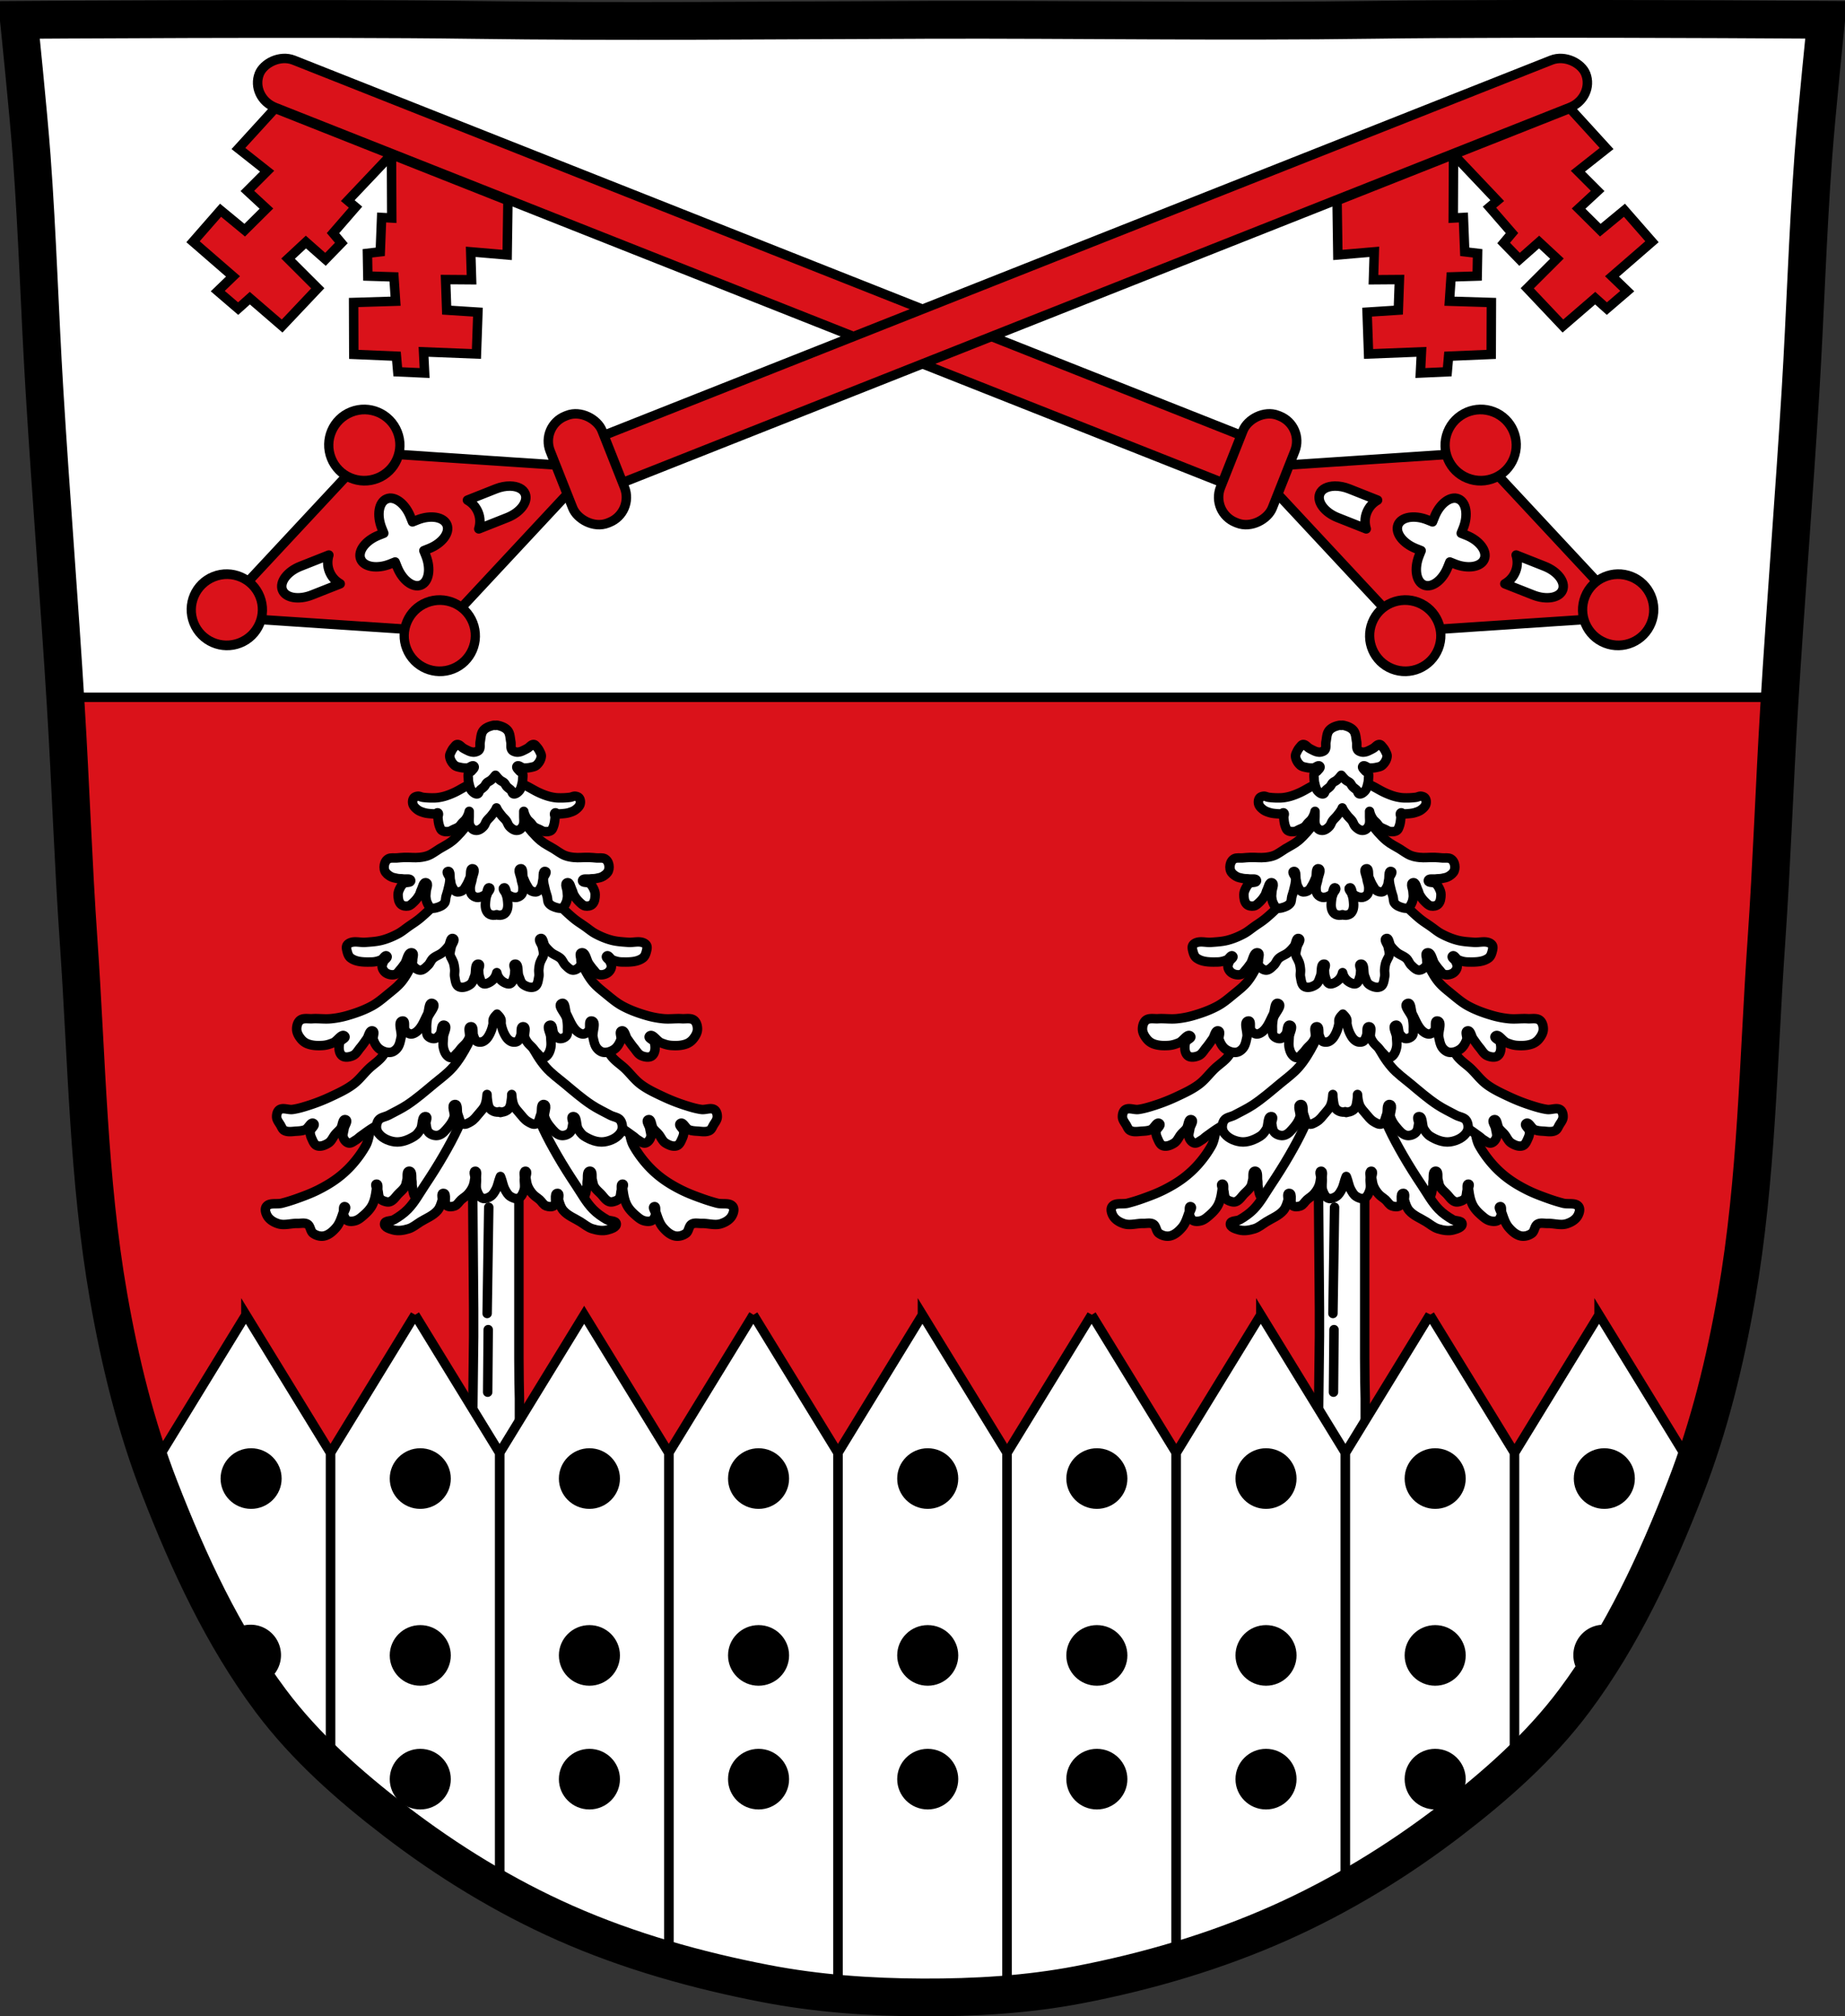 <svg xmlns="http://www.w3.org/2000/svg" xmlns:xlink="http://www.w3.org/1999/xlink" viewBox="0 0 977.12 1067.6"><rect x="0" y="0" width="977.12" height="1067.6" fill="#333333" stroke="none"/><defs><path id="o" d="M-743.01 762.33c0 6.935-5.348 12.557-11.945 12.557s-11.945-5.622-11.945-12.557c0-6.935 5.348-12.557 11.945-12.557s11.945 5.622 11.945 12.557z" stroke-linejoin="round" stroke="#000" stroke-width="4.499" stroke-linecap="round"/><path id="p" d="M2477.22 73.38c0 11.09-9.598 20.08-21.438 20.08-11.84 0-21.438-8.989-21.438-20.08 0-11.09 9.598-20.08 21.438-20.08 11.84 0 21.438 8.989 21.438 20.08z" fill="#da121a" stroke-linejoin="round" stroke-width="5.504" stroke="#000" stroke-linecap="round"/></defs><path style="fill:#da121a" d="M798.39 10.026c-26.17.053-51.02.198-70.798.478-79.11 1.122-156.7-.214-235.05 0-2.653.007-5.305.036-7.958.043-78.35.214-155.94 1.122-235.05 0-79.11-1.122-239.53 0-239.53 0s4.995 48.18 6.784 72.32c3.067 41.38 4.256 82.87 6.784 124.29 3.405 55.766 7.902 111.49 11.307 167.25 2.529 41.41 3.91 82.9 6.784 124.29 4.346 62.59 5.02 125.75 15.786 187.56 6.02 34.562 14.418 68.979 27.14 101.67 15.355 39.473 33.473 78.71 58.839 112.63 18.288 24.456 41.648 45.04 65.884 63.62 27.747 21.272 57.962 39.816 89.93 53.968 33.818 14.97 69.917 25.08 106.24 32.09 27.334 5.278 55.35 7.255 83.19 7.349 27.662.094 55.55-1.52 82.71-6.741 36.46-7.01 72.54-17.626 106.46-32.746 31.934-14.235 62.23-32.696 89.98-53.968 24.24-18.58 47.595-39.17 65.884-63.62 25.365-33.919 43.484-73.16 58.839-112.63 12.718-32.695 21.12-67.16 27.14-101.72 10.762-61.814 11.44-124.97 15.786-187.56 2.874-41.39 4.256-82.87 6.784-124.29 3.405-55.766 7.902-111.44 11.307-167.21 2.529-41.41 3.717-82.909 6.784-124.29 1.79-24.14 6.784-72.32 6.784-72.32s-90.24-.636-168.73-.478"/><path d="M259.97 601.255s-5.307 2.72-6.844 5.125c-2.461 3.853-2.875 13.406-2.875 13.406l.594 73.37v14.563l-.563 48.719v46.625h24.813v-62.531l-.188-9.688-.094-11.719v-100.75l-14.844-17.12z" id="a" style="fill:#fff;stroke:#000;stroke-width:5"/><path d="M327.8 588.425c6.156 2.301 4.461 12.428 7.669 18.16 1.977 3.536 4.384 6.851 7.06 9.889a53.23 53.23 0 0 0 7.871 7.266c3.207 2.416 6.706 4.452 10.293 6.256 3.828 1.926 7.87 3.409 11.907 4.844a89.239 89.239 0 0 0 7.266 2.22c2.732.716 6.639-.486 8.275 1.816.981 1.381.27 3.595-.605 5.05-1.225 2.029-3.583 3.355-5.853 4.04-3.222.968-6.728-.297-10.09-.202-1.754.05-3.747-.505-5.247.404-1.629.986-1.487 3.724-3.03 4.844-1.571 1.142-3.741 1.764-5.651 1.413-2.661-.489-4.922-2.567-6.66-4.642-1.855-2.215-2.651-5.153-3.633-7.871-.355-.982.215-3.24-.807-3.03-1.332.277.851 2.698.605 4.04-.223 1.215-.765 2.58-1.816 3.229-1.204.743-2.871.565-4.238.202-1.696-.45-3.117-1.674-4.44-2.826-1.8-1.566-3.544-3.331-4.642-5.449-1.374-2.651-1.847-5.716-2.22-8.678-.101-.801.802-2.329 0-2.422-1.167-.135-.53 2.289-.807 3.431-.327 1.348-.223 2.894-1.01 4.04-.465.677-1.252 1.118-2.02 1.413-1.012.39-2.195.732-3.229.404-1.997-.635-3.168-2.749-4.642-4.238-1.207-1.219-2.597-2.336-3.431-3.835-.58-1.042-.69-2.282-1.01-3.431-.428-1.541.388-4.628-1.211-4.642-1.746-.015-1.118 3.324-1.413 5.05-.171.997.001 2.038-.202 3.03-.446 2.103-.437 4.854-2.22 6.05-1.619 1.09-4.101.658-5.853-.202-3.688-1.81-5.451-6.165-7.871-9.486-4.649-6.38-10.407-12.431-12.715-19.98-1.476-4.827-2.149-10.401-.404-15.14 1.252-3.397 3.735-7.271 7.266-8.07 4.471-1.015 8.494 3.457 12.715 5.247 5.27 2.236 10.02 6.99 15.742 6.862 3.82-.085 6.714-6.384 10.293-5.05z" id="b" style="fill:#fff;stroke:#000;stroke-width:5;stroke-linejoin:round"/><path d="M201.38 588.425c-6.156 2.301-4.461 12.428-7.669 18.16-1.977 3.536-4.384 6.851-7.06 9.889a53.23 53.23 0 0 1-7.871 7.266c-3.207 2.416-6.706 4.452-10.293 6.256-3.828 1.926-7.87 3.409-11.908 4.844a89.337 89.337 0 0 1-7.265 2.22c-2.732.716-6.639-.486-8.275 1.816-.981 1.381-.27 3.595.605 5.05 1.225 2.029 3.583 3.355 5.853 4.04 3.222.968 6.728-.297 10.09-.202 1.754.05 3.747-.505 5.247.404 1.629.986 1.487 3.724 3.03 4.844 1.571 1.142 3.741 1.764 5.651 1.413 2.661-.489 4.922-2.567 6.66-4.642 1.855-2.215 2.651-5.153 3.633-7.871.355-.982-.215-3.24.807-3.03 1.332.277-.851 2.698-.605 4.04.223 1.215.765 2.58 1.816 3.229 1.204.743 2.871.565 4.238.202 1.696-.45 3.117-1.674 4.44-2.826 1.8-1.566 3.544-3.331 4.642-5.449 1.373-2.651 1.847-5.716 2.22-8.678.101-.801-.802-2.329 0-2.422 1.167-.135.53 2.289.807 3.431.327 1.348.223 2.894 1.01 4.04.465.677 1.252 1.118 2.02 1.413 1.012.39 2.195.732 3.229.404 1.997-.635 3.168-2.749 4.642-4.238 1.207-1.219 2.597-2.336 3.431-3.835.58-1.042.69-2.282 1.01-3.431.427-1.541-.388-4.628 1.211-4.642 1.746-.015 1.118 3.324 1.413 5.05.171.997-.001 2.038.202 3.03.446 2.103.437 4.854 2.22 6.05 1.619 1.09 4.101.658 5.853-.202 3.688-1.81 5.451-6.165 7.871-9.486 4.649-6.38 10.407-12.431 12.715-19.98 1.476-4.827 2.149-10.401.404-15.14-1.252-3.397-3.735-7.271-7.266-8.07-4.471-1.015-8.494 3.457-12.715 5.247-5.27 2.236-10.02 6.99-15.742 6.862-3.82-.085-6.714-6.384-10.293-5.05z" id="c" style="fill:#fff;stroke:#000;stroke-width:5;stroke-linejoin:round"/><path d="M271.29 571.875c4.295.558 7.02 5.309 9.482 8.875 3.425 4.968 4.295 11.301 6.851 16.767 2.257 4.825 4.829 9.52 7.487 14.14 3.167 5.5 6.569 10.85 10.09 16.13 2.837 4.256 5.306 8.854 8.875 12.517 2.112 2.169 4.642 3.907 7.256 5.435 1.586.927 4.882.397 5.059 2.226.182 1.876-2.836 2.741-4.654 3.238-2.603.711-5.488.192-8.07-.607-2.304-.714-4.197-2.368-6.244-3.642-3.088-1.924-6.741-3.277-9.106-6.04-1.252-1.464-1.84-3.418-2.399-5.261-.376-1.238.685-3.74-.607-3.816-2.232-.131-.071 5.05-1.821 6.447-1.107.881-2.923.692-4.25.202-1.473-.544-2.236-2.196-3.411-3.238-1.18-1.045-2.596-1.828-3.642-3.01-1.066-1.2-2.01-2.569-2.631-4.047-.591-1.398-.801-2.949-1.012-4.452-.169-1.201 1.01-3.547-.202-3.614-1.226-.067-.487 2.392-.607 3.614-.211 2.143.487 4.435-.202 6.476-.556 1.645-1.381 3.612-3.01 4.221-1.36.509-3.03-.197-4.25-.983-1.29-.83-2.103-2.293-2.833-3.642-1.083-2-1.349-4.334-2.197-6.447-.062-.154-.136-.31-.202-.463-.067.154-.14.307-.202.463-.848 2.113-1.142 4.445-2.226 6.447-.73 1.349-1.543 2.812-2.833 3.642-1.221.786-2.89 1.492-4.249.983-1.626-.609-2.451-2.576-3.01-4.221-.689-2.041 0-4.332-.202-6.476-.12-1.222.619-3.681-.607-3.614-1.211.066-.034 2.413-.202 3.614-.211 1.503-.421 3.054-1.012 4.452-.625 1.478-1.565 2.847-2.631 4.047-1.047 1.179-2.463 1.961-3.642 3.01-1.176 1.041-1.938 2.694-3.411 3.238-1.327.49-3.143.678-4.249-.202-1.75-1.392.411-6.578-1.821-6.447-1.292.076-.231 2.578-.607 3.816-.559 1.843-1.147 3.797-2.399 5.261-2.365 2.765-6.02 4.118-9.106 6.04-2.047 1.275-3.941 2.929-6.244 3.642-2.578.799-5.462 1.318-8.07.607-1.818-.496-4.836-1.362-4.654-3.238.177-1.829 3.473-1.299 5.059-2.226 2.614-1.528 5.144-3.266 7.256-5.435 3.569-3.664 6.04-8.262 8.875-12.517 3.52-5.281 6.922-10.631 10.09-16.13 2.658-4.616 5.23-9.311 7.487-14.14 2.557-5.466 3.427-11.799 6.851-16.767 2.458-3.566 5.187-8.317 9.482-8.875 1.97-.256 4.11 1.214 5.261 2.833 1.225 1.721.843 4.139 1.012 6.244.169-2.106-.242-4.523.983-6.244 1.152-1.619 3.291-3.089 5.261-2.833zm-6.273 10.87c-.116 2.122-.52 4.273.029 6.302.549-2.03.087-4.18-.029-6.302z" id="d" style="fill:#fff;stroke:#000;stroke-width:5;stroke-linejoin:round"/><path d="m258.56 704.005-.285 33.11" id="e" style="fill:#fff;stroke:#000;stroke-width:5;stroke-linecap:round"/><path d="m257.99 695.445.856-56.23" id="f" style="fill:#fff;stroke:#000;stroke-width:5;stroke-linecap:round"/><path d="M318.32 548.265c1.01 3.934 3 7.656 5.449 10.898 1.978 2.623 4.892 4.388 7.266 6.66 2.818 2.698 5.156 5.932 8.275 8.275 3.684 2.766 7.939 4.704 12.11 6.66a96.376 96.376 0 0 0 11.302 4.44c2.841.918 5.721 1.805 8.678 2.22 2.333.328 5.151-1.173 7.06.202 1.106.795 1.475 2.474 1.413 3.835-.072 1.563-1.224 2.89-2.02 4.238-.587.997-1.01 2.264-2.02 2.826-1.886 1.046-4.305.522-6.458.404-1.568-.086-3.196-.195-4.642-.807-1.685-.713-3.01-4.371-4.44-3.229-1.201.959 1.674 2.708 1.816 4.238.115 1.235-.294 2.504-.807 3.633-.657 1.445-1.336 3.285-2.825 3.835-1.944.717-4.308-.298-6.05-1.413-1.656-1.057-2.356-3.149-3.633-4.642-.897-1.049-2.01-1.914-2.825-3.03-1.051-1.433-.95-5.24-2.624-4.642-1.479.529.607 3.084.807 4.642.206 1.607.961 3.322.404 4.844-.458 1.251-1.518 2.569-2.825 2.825-1.361.267-2.636-.917-3.835-1.615-.954-.555-1.722-1.382-2.624-2.02-2.944-2.075-5.811-4.346-9.08-5.853-8.738-4.02-19.434-3.269-27.65-8.275-4.469-2.723-8.08-6.889-10.898-11.302-2.714-4.256-4.525-9.165-5.449-14.13-1.059-5.688-1.78-11.852 0-17.357.919-2.843 3.253-5.04 5.247-7.266 2.481-2.766 4.797-6.16 8.275-7.467 4.157-1.562 9.169-1.375 13.32.202 2.988 1.135 5.56 3.554 7.266 6.256 1.228 1.946 1.467 4.386 1.816 6.66.266 1.73-.233 3.552.202 5.247z" id="g" style="fill:#fff;stroke:#000;stroke-width:5;stroke-linejoin:round"/><path d="M208.07 548.265c-1.01 3.934-3 7.656-5.449 10.898-1.978 2.623-4.893 4.388-7.266 6.66-2.818 2.698-5.156 5.932-8.275 8.275-3.684 2.766-7.939 4.704-12.11 6.66a96.376 96.376 0 0 1-11.302 4.44c-2.841.918-5.721 1.805-8.678 2.22-2.333.328-5.151-1.173-7.06.202-1.106.795-1.475 2.474-1.413 3.835.072 1.563 1.224 2.89 2.02 4.238.587.997 1.01 2.264 2.02 2.826 1.886 1.046 4.304.522 6.458.404 1.568-.086 3.196-.195 4.642-.807 1.685-.713 3.01-4.371 4.44-3.229 1.201.959-1.673 2.708-1.816 4.238-.115 1.235.294 2.504.807 3.633.657 1.445 1.336 3.285 2.825 3.835 1.945.717 4.308-.298 6.05-1.413 1.656-1.057 2.356-3.149 3.633-4.642.897-1.049 2.01-1.914 2.825-3.03 1.051-1.433.95-5.24 2.624-4.642 1.479.529-.607 3.084-.807 4.642-.206 1.607-.961 3.322-.404 4.844.458 1.251 1.518 2.569 2.825 2.825 1.361.267 2.636-.917 3.835-1.615.954-.555 1.722-1.382 2.624-2.02 2.944-2.075 5.811-4.346 9.08-5.853 8.738-4.02 19.434-3.269 27.65-8.275 4.469-2.723 8.08-6.889 10.898-11.302 2.714-4.256 4.525-9.165 5.449-14.13 1.059-5.688 1.78-11.852 0-17.357-.919-2.843-3.253-5.04-5.247-7.266-2.481-2.766-4.797-6.16-8.275-7.467-4.157-1.562-9.169-1.375-13.32.202-2.988 1.135-5.56 3.554-7.265 6.256-1.228 1.946-1.467 4.386-1.816 6.66-.266 1.73.233 3.552-.202 5.247z" id="h" style="fill:#fff;stroke:#000;stroke-width:5;stroke-linejoin:round"/><path d="M267.74 533.735c2.31-.082 4.864.866 6.591 2.226 4.79 3.772 4.03 11.534 6.851 16.94 2.225 4.269 4.715 8.47 7.863 12.11 2.93 3.39 6.644 6.01 10.09 8.875 4.604 3.83 9.143 7.795 14.14 11.1 3.138 2.078 6.568 3.689 9.887 5.464 1.804.965 4.341 1.093 5.464 2.804 1.073 1.635 1.309 4.135.405 5.868-1.633 3.13-5.576 4.978-9.08 5.435-3.61.471-7.443-1.065-10.523-3.01-1.37-.864-2.343-2.273-3.209-3.642-1.289-2.038-.47-7.158-2.833-6.678-1.187.241.194 2.447 0 3.642-.273 1.68-.393 3.676-1.619 4.857-1.212 1.166-3.179 1.751-4.828 1.417-2.296-.465-3.945-2.668-5.464-4.452-1.309-1.538-2.454-3.327-3.035-5.261-.64-2.13 1.804-6.385-.405-6.649-1.817-.217-.896 3.568-1.59 5.261-.719 1.754-.889 4.281-2.631 5.03-1.35.581-2.983-.469-4.249-1.214-1.722-1.013-2.923-2.702-4.221-4.221-1.189-1.391-2.526-2.766-3.238-4.452-.753-1.784-.944-3.746-1.099-5.695 0 .883-.039 1.729-.116 2.255-.272 1.875-.369 4.04-1.619 5.464-.874.996-2.29 1.555-3.613 1.619-.39.019-.812-.077-1.185-.231-.373.154-.767.25-1.156.231-1.324-.064-2.768-.623-3.642-1.619-1.25-1.424-1.347-3.589-1.619-5.464-.076-.526-.111-1.372-.116-2.255-.155 1.949-.346 3.911-1.099 5.695-.711 1.686-2.049 3.061-3.238 4.452-1.298 1.519-2.499 3.207-4.221 4.221-1.266.745-2.9 1.795-4.25 1.214-1.741-.75-1.912-3.276-2.631-5.03-.694-1.693.227-5.479-1.59-5.261-2.208.264.235 4.519-.405 6.649-.581 1.934-1.726 3.724-3.035 5.261-1.519 1.784-3.167 3.987-5.464 4.452-1.648.334-3.616-.25-4.828-1.417-1.226-1.18-1.346-3.177-1.619-4.857-.194-1.195 1.187-3.401 0-3.642-2.363-.481-1.544 4.64-2.833 6.678-.866 1.369-1.838 2.778-3.209 3.642-3.08 1.942-6.883 3.478-10.494 3.01-3.501-.457-7.474-2.305-9.106-5.435-.904-1.734-.668-4.233.405-5.868 1.122-1.711 3.659-1.839 5.464-2.804 3.319-1.775 6.748-3.386 9.887-5.464 4.994-3.306 9.532-7.271 14.14-11.1 3.445-2.865 7.159-5.485 10.09-8.875 3.148-3.642 5.638-7.844 7.863-12.11 2.818-5.406 2.062-13.169 6.851-16.94 2.512-1.978 6.723-3.03 9.482-1.417.144.084.263.177.376.289.113-.112.232-.205.376-.289.862-.505 1.841-.772 2.891-.809z" id="i" style="fill:#fff;stroke:#000;stroke-width:5;stroke-linejoin:round"/><path d="M281.76 488.815c1.668.036 3.32.16 4.886.318 3.754.379 7.503 1.921 10.494 4.221 2.933 2.256 4.619 5.81 6.649 8.904 3.653 5.567 5.737 12.137 9.887 17.345 2.107 2.644 4.846 4.706 7.458 6.851 2.641 2.169 5.303 4.422 8.297 6.071 4.18 2.302 8.711 3.915 13.298 5.232a47.46 47.46 0 0 0 8.701 1.619c3.216.297 6.461-.201 9.684 0 2.165.135 4.744-.535 6.447.809 1.353 1.068 1.885 3.133 1.821 4.857-.071 1.925-1.196 3.752-2.428 5.232a8.34 8.34 0 0 1-3.44 2.428c-2.598.966-5.506 1.039-8.268.809-1.805-.15-3.556-.729-5.232-1.417-2.146-.88-4.573-5.211-6.071-3.44-.896 1.059 2.279 1.896 2.631 3.238.605 2.311.612 5.514-1.214 7.05-1.44 1.214-3.906.742-5.637 0-1.793-.769-2.792-2.727-4.047-4.221-1.238-1.473-2.309-3.098-3.44-4.654-1.021-1.404-1.332-4.678-3.01-4.221-1.498.409.116 3.162-.405 4.625-.682 1.916-1.786 3.875-3.44 5.059-1.646 1.178-3.839 1.926-5.84 1.619-1.346-.207-2.594-1.158-3.44-2.226-1.242-1.568-1.591-3.713-2.024-5.666-.628-2.837 2.084-8.411-.81-8.673-1.739-.157-.379 3.654-1.417 5.059-.665.901-1.689 1.72-2.804 1.821-1.232.112-2.499-.615-3.44-1.417-2.644-2.252-3.842-5.833-5.464-8.904-.998-1.891-.607-6.608-2.602-5.84-2.64 1.017 2.052 5.29 2.602 8.07a22.59 22.59 0 0 1 .405 5.261c-.052 1.293.205 2.808-.607 3.816-.815 1.012-2.328 1.608-3.614 1.417-1.185-.176-2.092-1.285-2.833-2.226-1.099-1.395-.504-5.262-2.226-4.828-2.026.511.337 4.156.405 6.244.061 1.883.395 3.824 0 5.666-.31 1.443-.819 2.936-1.821 4.02-.573.618-1.386 1.279-2.226 1.214-1.436-.11-2.372-1.605-3.411-2.602-.758-.727-1.328-1.64-2.024-2.428-.913-1.035-2.028-1.914-2.833-3.035-.579-.807-1.106-1.687-1.417-2.631-.595-1.807 1.089-5.502-.809-5.637-1.678-.119-.73 3.28-1.388 4.828-.424.999-.725 2.219-1.619 2.833-.729.501-1.759.557-2.631.405-.83-.145-1.6-.65-2.226-1.214-.97-.875-1.644-2.04-2.226-3.209-.759-1.523-1.258-3.187-1.59-4.857-.184-.926.134-1.951-.202-2.833-.393-1.03-1.212-1.821-1.995-2.631-.783.809-1.573 1.601-1.966 2.631-.337.882-.018 1.907-.202 2.833-.332 1.669-.86 3.333-1.619 4.857-.582 1.169-1.256 2.334-2.226 3.209-.626.565-1.396 1.069-2.226 1.214-.872.153-1.901.096-2.631-.405-.894-.614-1.166-1.835-1.59-2.833-.657-1.548.261-4.947-1.417-4.828-1.898.135-.215 3.83-.81 5.637-.311.944-.837 1.824-1.417 2.631-.805 1.121-1.92 2-2.833 3.035-.695.788-1.265 1.701-2.024 2.428-1.039.997-1.976 2.491-3.411 2.602-.841.065-1.653-.596-2.226-1.214-1-1.082-1.512-2.576-1.821-4.02-.395-1.842-.061-3.783 0-5.666.067-2.089 2.431-5.733.405-6.244-1.722-.434-1.127 3.433-2.226 4.828-.741.941-1.619 2.05-2.804 2.226-1.285.191-2.827-.405-3.642-1.417-.812-1.01-.555-2.523-.607-3.816a22.59 22.59 0 0 1 .405-5.261c.55-2.776 5.271-7.05 2.631-8.07-1.995-.769-1.632 3.949-2.631 5.84-1.622 3.071-2.82 6.652-5.464 8.904-.941.802-2.179 1.528-3.411 1.417-1.115-.101-2.168-.921-2.833-1.821-1.038-1.405.323-5.216-1.417-5.059-2.893.261-.181 5.836-.81 8.673-.432 1.953-.782 4.098-2.024 5.666-.846 1.068-2.065 2.02-3.411 2.226-2 .308-4.223-.441-5.868-1.619-1.654-1.184-2.729-3.143-3.411-5.059-.521-1.463 1.093-4.216-.405-4.625-1.675-.458-2.01 2.816-3.035 4.221-1.131 1.557-2.202 3.181-3.44 4.654-1.255 1.494-2.225 3.452-4.02 4.221-1.731.742-4.226 1.214-5.666 0-1.826-1.54-1.82-4.743-1.214-7.05.352-1.342 3.526-2.179 2.631-3.238-1.498-1.771-3.925 2.56-6.071 3.44-1.676.687-3.427 1.267-5.232 1.417-2.762.229-5.67.156-8.268-.809a8.34 8.34 0 0 1-3.44-2.428c-1.233-1.481-2.357-3.307-2.428-5.232-.063-1.723.468-3.788 1.821-4.857 1.703-1.344 4.281-.675 6.447-.809 3.223-.201 6.498.297 9.713 0 2.93-.27 5.844-.807 8.673-1.619 4.587-1.317 9.147-2.93 13.327-5.232 2.994-1.649 5.626-3.902 8.268-6.071 2.613-2.145 5.352-4.207 7.458-6.851 4.149-5.208 6.234-11.778 9.887-17.345 2.03-3.094 3.745-6.648 6.678-8.904 2.991-2.3 6.74-3.842 10.494-4.221 6.262-.632 13.866-.753 18.559 3.44 2.458 2.196 3.882 5.088 4.799 8.297.917-3.208 2.341-6.101 4.799-8.297 3.52-3.145 8.7-3.865 13.703-3.758z" id="j" style="fill:#fff;stroke:#000;stroke-width:5;stroke-linejoin:round"/><path d="M275.83 459.305c1.844.027 3.633.362 5.261 1.099 5.93 2.683 7.657 10.558 11.997 15.408 3.32 3.71 6.876 7.244 10.696 10.436 1.884 1.574 4 2.866 6.01 4.278 1.846 1.298 3.563 2.777 5.551 3.845 2.708 1.455 5.582 2.666 8.557 3.44 2.878.748 5.88.909 8.846 1.127 2.562.188 5.298-.718 7.719.145.798.284 1.624.799 1.995 1.561.374.77.197 1.74 0 2.573-.342 1.449-.807 3.091-1.995 3.989-3.051 2.307-7.45 2.222-11.274 2.139-1.661-.036-3.332-.466-4.857-1.127-1.101-.478-2.138-2.823-3.01-1.995-.803.766 1.321 1.832 1.735 2.862.4.996.905 2.07.694 3.122-.242 1.204-1.093 2.364-2.139 3.01-1.353.83-3.197 1.168-4.712.694-1.124-.352-1.753-1.526-2.544-2.399-.888-.98-1.651-2.081-2.428-3.151-1.389-1.91-1.737-6.449-4.02-5.84-1.198.32-.213 2.461-.26 3.7-.033.856.392 1.812 0 2.573-.749 1.455-2.382 2.809-4.02 2.862-1.623.053-2.947-1.465-4.134-2.573-1.071-1-1.505-2.582-2.573-3.585-1.434-1.346-3.448-1.88-4.972-3.122-1.226-.999-2.332-2.186-3.295-3.44-.949-1.236-.984-4.573-2.428-3.989-1.402.566.745 2.935 1.012 4.423.254 1.417.754 2.853.549 4.278-.133.927-.757 1.712-1.127 2.573-.245.568-.552 1.111-.723 1.706-.32 1.112-.483 2.287-.578 3.44-.106 1.28.252 2.585 0 3.845-.364 1.819-.508 4.263-2.139 5.146-1.83.99-4.45.073-6.129-1.156-1.304-.956-1.645-2.792-2.284-4.278-.891-2.073.088-6.779-2.139-6.418-1.08.175.068 2.175 0 3.267-.072 1.148-.074 2.347-.434 3.44-.425 1.295-.771 2.956-1.995 3.556-.864.423-1.988-.002-2.862-.405a7.848 7.848 0 0 1-3.267-2.862c-.487-.766-.784-1.628-1.012-2.515-.227.889-.552 1.747-1.041 2.515a7.843 7.843 0 0 1-3.267 2.862c-.873.403-1.998.828-2.862.405-1.224-.6-1.569-2.261-1.995-3.556-.359-1.093-.362-2.292-.434-3.44-.068-1.092 1.08-3.091 0-3.267-2.227-.361-1.248 4.345-2.139 6.418-.639 1.486-.979 3.322-2.284 4.278-1.678 1.23-4.299 2.147-6.129 1.156-1.632-.883-1.775-3.327-2.139-5.146-.252-1.259.106-2.565 0-3.845-.095-1.153-.258-2.328-.578-3.44-.171-.594-.478-1.138-.723-1.706-.37-.861-.994-1.645-1.127-2.573-.205-1.425.324-2.861.578-4.278.267-1.488 2.385-3.857.983-4.423-1.445-.584-1.479 2.754-2.428 3.989-.963 1.254-2.041 2.441-3.267 3.44-1.524 1.243-3.568 1.776-5 3.122-1.068 1-1.502 2.585-2.573 3.585-1.187 1.108-2.511 2.625-4.134 2.573-1.636-.053-3.24-1.407-3.989-2.862-.392-.761.033-1.717 0-2.573-.048-1.24.909-3.38-.289-3.7-2.282-.61-2.601 3.929-3.989 5.84-.778 1.07-1.541 2.171-2.428 3.151-.791.873-1.449 2.048-2.573 2.399-1.515.474-3.359.137-4.712-.694-1.046-.642-1.897-1.803-2.139-3.01-.211-1.052.323-2.126.723-3.122.414-1.03 2.509-2.096 1.706-2.862-.869-.829-1.905 1.517-3.01 1.995-1.524.662-3.196 1.091-4.857 1.127-3.824.083-8.223.168-11.274-2.139-1.188-.898-1.652-2.54-1.995-3.989-.197-.833-.374-1.803 0-2.573.37-.762 1.197-1.277 1.995-1.561 2.42-.862 5.156.044 7.719-.145 2.966-.218 5.968-.379 8.846-1.127 2.975-.774 5.849-1.985 8.557-3.44 1.988-1.068 3.734-2.547 5.579-3.845 2.01-1.412 4.1-2.704 5.984-4.278 3.821-3.192 7.376-6.726 10.696-10.436 4.34-4.85 6.067-12.725 11.997-15.408 4.342-1.965 9.915-1.043 14.281.867a21.287 21.287 0 0 1 3.729 2.11 21.223 21.223 0 0 1 3.729-2.11c2.729-1.194 5.917-2.01 8.991-1.966z" id="k" style="fill:#fff;stroke:#000;stroke-width:5;stroke-linejoin:round"/><path d="M265.11 421.715c2.712.028 4.582 3.03 6.447 5 2.468 2.606 3.893 6.04 6.129 8.846 2.685 3.372 5.392 6.807 8.701 9.569 2.067 1.725 4.553 2.876 6.851 4.278 1.985 1.211 3.822 2.702 5.984 3.556 1.449.572 3.02.844 4.568 1.012 2.696.291 5.443-.097 8.152 0 1.334.048 2.659.177 3.989.289 1.476.124 3.118-.267 4.423.434.864.464 1.522 1.36 1.85 2.284.461 1.3.528 2.859 0 4.134-.515 1.243-1.709 2.168-2.862 2.862-1.109.667-2.43.88-3.7 1.127-1.078.21-2.21.122-3.295.289-1.301.2-3.747-.445-3.845.867-.098 1.322 2.665.627 3.729 1.417.871.646 1.501 1.607 1.995 2.573.541 1.059.991 2.222.983 3.411-.011 1.791-.252 3.924-1.561 5.146-.928.866-2.453 1.102-3.7.867-1.245-.234-2.23-1.27-3.151-2.139-1.134-1.071-2.096-2.37-2.862-3.729-.451-.8-.559-1.758-.983-2.573-.712-1.37-1.095-4.292-2.573-3.845-1.502.455-.039 3.143 0 4.712.024.952.232 1.913.145 2.862-.094 1.023-.291 2.046-.723 2.978-.473 1.018-.993 2.211-1.995 2.717-.807.408-1.842.224-2.717 0-1.629-.417-3.402-1.092-4.423-2.428-.743-.972-.546-2.376-.867-3.556-.3-1.104-.726-2.181-.983-3.296-.476-2.065-1.123-4.157-1.012-6.273.067-1.279 2.247-3.36 1.012-3.7-1.525-.42-.911 3.035-1.301 4.568-.264 1.04-.225 2.157-.694 3.122-.561 1.156-1.225 2.555-2.428 3.01-1.04.39-2.34-.013-3.296-.578-.786-.465-1.218-1.367-1.706-2.139-.931-1.475-1.648-3.087-2.284-4.712-.598-1.528.199-4.996-1.417-4.712-1.736.305.063 3.542.289 5.29.212 1.638.985 3.205.983 4.857 0 1.166-.022 2.458-.694 3.411-.578.82-1.593 1.375-2.573 1.59-.795.174-1.653-.039-2.428-.289-.932-.301-1.878-.755-2.573-1.445-.892-.885-.709-3.792-1.85-3.267-1.01.466.788 2.062 1.127 3.122.271.846.613 1.691.723 2.573.246 1.983.546 4.138-.145 6.01-.339.92-.965 1.862-1.85 2.284-1.092.52-2.578.698-3.671.173-1.094.525-2.58.346-3.671-.173-.886-.421-1.54-1.364-1.879-2.284-.691-1.875-.391-4.03-.145-6.01.11-.882.452-1.727.723-2.573.34-1.061 2.168-2.656 1.156-3.122-1.142-.526-.987 2.381-1.879 3.267-.695.69-1.612 1.145-2.544 1.445-.775.25-1.633.463-2.428.289-.98-.215-1.995-.77-2.573-1.59-.672-.953-.722-2.245-.723-3.411 0-1.651.8-3.219 1.012-4.857.226-1.748 2.025-4.985.289-5.29-1.615-.284-.848 3.184-1.445 4.712-.636 1.625-1.352 3.237-2.284 4.712-.488.773-.919 1.674-1.706 2.139-.956.565-2.256.968-3.295.578-1.203-.452-1.838-1.85-2.399-3.01-.469-.965-.458-2.082-.723-3.122-.389-1.533.224-4.987-1.301-4.568-1.235.34.944 2.421 1.012 3.7.111 2.116-.536 4.208-1.012 6.273-.257 1.114-.683 2.192-.983 3.296-.321 1.18-.125 2.584-.867 3.556-1.021 1.336-2.794 2.01-4.423 2.428-.876.224-1.911.408-2.717 0-1-.506-1.522-1.699-1.995-2.717-.432-.932-.6-1.955-.694-2.978-.087-.949.121-1.91.145-2.862.039-1.569 1.503-4.257 0-4.712-1.477-.447-1.861 2.475-2.573 3.845-.424.815-.561 1.773-1.012 2.573-.766 1.359-1.727 2.658-2.862 3.729-.921.87-1.877 1.905-3.122 2.139-1.247.234-2.801-.002-3.729-.867-1.31-1.221-1.55-3.355-1.561-5.146 0-1.189.471-2.352 1.012-3.411.494-.966 1.124-1.926 1.995-2.573 1.064-.79 3.799-.095 3.7-1.417-.098-1.312-2.544-.667-3.845-.867-1.085-.167-2.218-.079-3.296-.289-1.27-.248-2.592-.46-3.7-1.127-1.153-.694-2.347-1.619-2.862-2.862-.528-1.275-.462-2.834 0-4.134.328-.924.986-1.82 1.85-2.284 1.305-.7 2.947-.309 4.423-.434 1.331-.112 2.684-.241 4.02-.289 2.71-.097 5.428.291 8.123 0 1.549-.167 3.118-.439 4.568-1.012 2.162-.854 3.999-2.345 5.984-3.556 2.299-1.402 4.784-2.553 6.851-4.278 3.309-2.762 6.02-6.197 8.701-9.569 2.236-2.808 3.69-6.24 6.158-8.846 1.864-1.969 3.706-4.973 6.418-5 .718-.007 1.43.163 2.11.434.68-.27 1.363-.441 2.081-.434z" id="l" style="fill:#fff;stroke:#000;stroke-width:5;stroke-linejoin:round"/><path d="M264.44 407.095c1.397.011 2.738 1.38 4.105 1.937.908.37 1.915.564 2.717 1.127 1.378.967 2.082 2.697 3.411 3.729 1.58 1.227 3.53 1.911 5.29 2.862 1.76.951 3.476 1.989 5.29 2.833 1.53.712 3.073 1.344 4.683 1.85.98.308 1.995.547 3.01.723.849.148 1.712.261 2.573.289 2.142.071 4.292-.02 6.418-.289.916-.116 1.8-.684 2.717-.578.782.09 1.672.378 2.139 1.012.626.85.718 2.134.434 3.151-.346 1.238-1.407 2.197-2.428 2.978-1.032.789-2.337 1.226-3.585 1.59-1.201.35-2.453.454-3.7.549-.759.058-1.533.122-2.284 0-.446-.072-.906-.698-1.272-.434-.656.473.073 1.623 0 2.428-.143 1.589-.305 3.219-.867 4.712-.293.779-.584 1.671-1.272 2.139-.957.651-2.291.713-3.44.578-.974-.114-1.826-.718-2.717-1.127-.966-.444-1.997-.788-2.833-1.445-.637-.501-1.051-1.245-1.59-1.85-.694-.779-1.568-1.411-2.139-2.284-.793-1.213-1.414-2.57-1.706-3.989v2.573c0 1.189.158 2.377 0 3.556-.072.538-.17 1.087-.434 1.561-.441.794-1.041 1.609-1.85 2.024-.683.35-1.537.436-2.284.26-1.168-.276-2.187-1.117-3.01-1.995-.785-.841-1.033-2.044-1.706-2.978-.709-.984-1.677-1.765-2.428-2.717-.931-1.181-1.919-2.375-2.573-3.729a8.518 8.518 0 0 1-.173-.376c-.054.124-.086.254-.145.376-.654 1.355-1.641 2.548-2.573 3.729-.751.952-1.719 1.734-2.428 2.717-.673.933-.92 2.136-1.706 2.978-.819.878-1.838 1.719-3.01 1.995-.746.176-1.601.089-2.284-.26-.809-.414-1.409-1.229-1.85-2.024-.264-.474-.362-1.023-.434-1.561-.158-1.179 0-2.366 0-3.556v-2.573c-.291 1.42-.913 2.776-1.706 3.989-.571.873-1.445 1.505-2.139 2.284-.539.605-.953 1.35-1.59 1.85-.836.657-1.867 1-2.833 1.445-.891.41-1.743 1.013-2.717 1.127-1.15.135-2.483.073-3.44-.578-.688-.468-.979-1.36-1.272-2.139-.562-1.493-.724-3.123-.867-4.712-.073-.805.656-1.955 0-2.428-.366-.264-.826.361-1.272.434-.751.122-1.525.058-2.284 0-1.248-.095-2.499-.199-3.7-.549-1.247-.364-2.552-.801-3.585-1.59-1.021-.78-2.082-1.74-2.428-2.978-.284-1.017-.193-2.301.434-3.151.467-.634 1.357-.922 2.139-1.012.918-.106 1.801.462 2.717.578 2.126.269 4.276.36 6.418.289a18.707 18.707 0 0 0 2.573-.289 23.665 23.665 0 0 0 3.01-.723 38.858 38.858 0 0 0 4.712-1.85c1.814-.844 3.501-1.882 5.261-2.833 1.76-.951 3.71-1.635 5.29-2.862 1.329-1.033 2.034-2.762 3.411-3.729.803-.563 1.809-.757 2.717-1.127 1.563-.637 3.095-2.332 4.712-1.85.342.102.616.303.867.549.254-.253.548-.446.896-.549.202-.06.408-.088.607-.087z" id="m" style="fill:#fff;stroke:#000;stroke-width:5;stroke-linejoin:round"/><path d="M262.91 383.995c.584-.019 1.248.196 1.792.347 1.604.444 3.276 1.244 4.278 2.573 1.216 1.612 1.165 3.859 1.561 5.84.282 1.412-.258 3.107.578 4.278.494.693 1.449.99 2.284 1.156.655.13 1.345.011 1.995-.145.954-.228 1.836-.727 2.717-1.156.44-.214.849-.448 1.272-.694 1.107-.644 2.02-2.089 3.296-1.995.741.055 1.209.864 1.706 1.417a9.078 9.078 0 0 1 1.417 2.139c.41.855.959 1.774.867 2.717-.173 1.78-1.226 3.536-2.573 4.712-.805.703-1.963.895-3.01 1.127-1.257.28-2.562.399-3.845.289-1.172-.101-2.686-1.794-3.411-.867-.564.72.692 1.72 1.272 2.428.428.523 1.257.697 1.561 1.301.45.893.183 1.978.145 2.978-.03.766-.1 1.54-.289 2.284-.353 1.387-.605 2.953-1.561 4.02-.753.839-1.911 1.831-3.01 1.561-.73-.18-.771-1.289-1.272-1.85-.674-.754-1.605-1.245-2.284-1.995-.55-.607-.824-1.43-1.417-1.995-.573-.546-1.378-.804-1.995-1.301a11.67 11.67 0 0 1-1.59-1.561c-.316-.375-.658-.748-.983-1.127-.321.375-.641.757-.954 1.127a11.67 11.67 0 0 1-1.59 1.561c-.617.497-1.421.755-1.995 1.301-.593.564-.867 1.388-1.417 1.995-.679.75-1.61 1.24-2.284 1.995-.501.561-.542 1.67-1.272 1.85-1.095.27-2.253-.722-3.01-1.561-.956-1.065-1.208-2.632-1.561-4.02-.189-.743-.26-1.517-.289-2.284-.038-.999-.305-2.084.145-2.978.304-.604 1.133-.778 1.561-1.301.58-.708 1.836-1.708 1.272-2.428-.726-.926-2.239.767-3.411.867-1.283.11-2.588-.009-3.845-.289-1.043-.232-2.201-.424-3.01-1.127-1.347-1.176-2.4-2.932-2.573-4.712-.091-.943.458-1.863.867-2.717a9.047 9.047 0 0 1 1.417-2.139c.497-.553.965-1.362 1.706-1.417 1.277-.095 2.188 1.351 3.296 1.995.423.246.832.48 1.272.694.882.429 1.764.928 2.717 1.156.649.155 1.34.275 1.995.145.835-.166 1.789-.464 2.284-1.156.836-1.172.296-2.867.578-4.278.396-1.98.345-4.227 1.561-5.84 1-1.329 2.675-2.129 4.278-2.573.693-.192 1.589-.466 2.255-.26.15-.05.323-.081.492-.087z" id="n" style="fill:#fff;stroke:#000;stroke-width:5;stroke-linejoin:round"/><use xlink:href="#a" width="100%" height="100%" transform="translate(447.94)"/><use xlink:href="#b" width="100%" height="100%" transform="translate(447.94)"/><use xlink:href="#c" width="100%" height="100%" transform="translate(447.94)"/><use xlink:href="#d" width="100%" height="100%" transform="translate(447.94)"/><use xlink:href="#e" width="100%" height="100%" transform="translate(447.94)"/><use xlink:href="#f" width="100%" height="100%" transform="translate(447.94)"/><use xlink:href="#g" width="100%" height="100%" transform="translate(447.94)"/><use xlink:href="#h" width="100%" height="100%" transform="translate(447.94)"/><use xlink:href="#i" width="100%" height="100%" transform="translate(447.94)"/><use xlink:href="#j" width="100%" height="100%" transform="translate(447.94)"/><use xlink:href="#k" width="100%" height="100%" transform="translate(447.94)"/><use xlink:href="#l" width="100%" height="100%" transform="translate(447.94)"/><use xlink:href="#m" width="100%" height="100%" transform="translate(447.94)"/><use xlink:href="#n" width="100%" height="100%" transform="translate(447.94)"/><path style="fill:#fff;stroke:#000;stroke-width:5;stroke-linecap:round" d="m488.53 696.165-44.75 73.09v286.34c14.927 1.358 29.918 1.949 44.875 2 14.872.051 29.833-.393 44.688-1.625V769.25l-44.813-73.09z"/><use height="100%" width="100%" xlink:href="#o" transform="matrix(1.139 0 0 1.084 1351.22 -43.515)"/><use height="100%" width="100%" xlink:href="#o" transform="matrix(1.139 0 0 1.084 1351.22 50.12)"/><use height="100%" width="100%" xlink:href="#o" transform="matrix(1.139 0 0 1.084 1351.22 115.635)"/><path style="fill:#fff;stroke:#000;stroke-width:5;stroke-linecap:round" d="m578.13 696.165-44.781 73.09v286.72c12.775-1.059 25.471-2.711 38.03-5.125 17.335-3.331 34.591-7.471 51.563-12.531v-269.06l-44.813-73.09z"/><use height="100%" width="100%" xlink:href="#o" transform="matrix(1.139 0 0 1.084 1440.8 -43.515)"/><use height="100%" width="100%" xlink:href="#o" transform="matrix(1.139 0 0 1.084 1440.8 50.12)"/><use height="100%" width="100%" xlink:href="#o" transform="matrix(1.139 0 0 1.084 1440.8 115.635)"/><path style="fill:#fff;stroke:#000;stroke-width:5;stroke-linecap:round" d="m398.97 696.165-44.781 73.09v268.75c16.897 4.904 34.06 8.926 51.28 12.25 12.648 2.442 25.457 4.175 38.31 5.344v-286.34l-44.813-73.09z"/><use height="100%" width="100%" xlink:href="#o" transform="matrix(1.139 0 0 1.084 1261.63 -43.515)"/><use height="100%" width="100%" xlink:href="#o" transform="matrix(1.139 0 0 1.084 1261.63 50.12)"/><use height="100%" width="100%" xlink:href="#o" transform="matrix(1.139 0 0 1.084 1261.63 115.635)"/><path style="fill:#fff;stroke:#000;stroke-width:5;stroke-linecap:round" d="m667.72 696.165-44.781 73.09v269.06c18.724-5.583 37.11-12.287 54.906-20.22a421.52 421.52 0 0 0 34.688-17.438v-231.41l-44.813-73.09z"/><use height="100%" width="100%" xlink:href="#o" transform="matrix(1.139 0 0 1.084 1530.38 -43.515)"/><use height="100%" width="100%" xlink:href="#o" transform="matrix(1.139 0 0 1.084 1530.38 50.12)"/><use height="100%" width="100%" xlink:href="#o" transform="matrix(1.139 0 0 1.084 1530.38 115.635)"/><path style="fill:#fff;stroke:#000;stroke-width:5;stroke-linecap:round" d="m757.28 696.165-44.75 73.09v231.41c19.291-10.822 37.788-23.12 55.28-36.531 11.791-9.04 23.388-18.546 34.28-28.75v-166.12l-44.813-73.09z"/><use height="100%" width="100%" xlink:href="#o" transform="matrix(1.139 0 0 1.084 1619.97 -43.515)"/><use height="100%" width="100%" xlink:href="#o" transform="matrix(1.139 0 0 1.084 1619.97 50.12)"/><use height="100%" width="100%" xlink:href="#o" transform="matrix(1.139 0 0 1.084 1619.97 115.635)"/><path style="fill:#fff;stroke:#000;stroke-width:5;stroke-linecap:round" d="m309.38 696.165-44.781 73.09v231.53a409.53 409.53 0 0 0 34.656 17.375c17.789 7.874 36.19 14.402 54.938 19.844v-268.75l-44.813-73.09z"/><use height="100%" width="100%" xlink:href="#o" transform="matrix(1.139 0 0 1.084 1172.05 -43.515)"/><use height="100%" width="100%" xlink:href="#o" transform="matrix(1.139 0 0 1.084 1172.05 50.12)"/><use height="100%" width="100%" xlink:href="#o" transform="matrix(1.139 0 0 1.084 1172.05 115.635)"/><path style="fill:#fff;stroke:#000;stroke-width:5;stroke-linecap:round" d="m219.784 696.165-44.75 73.09v166.16c10.895 10.206 22.489 19.741 34.28 28.781 17.511 13.425 35.984 25.76 55.28 36.594V769.26l-44.813-73.09z"/><use height="100%" width="100%" xlink:href="#o" transform="matrix(1.139 0 0 1.084 1082.47 -43.515)"/><use height="100%" width="100%" xlink:href="#o" transform="matrix(1.139 0 0 1.084 1082.47 50.12)"/><use height="100%" width="100%" xlink:href="#o" transform="matrix(1.139 0 0 1.084 1082.47 115.635)"/><path style="fill:#fff;stroke:#000;stroke-width:5;stroke-linecap:round" d="m130.221 696.165-44.781 73.09v20.844c15.175 38.743 33.07 77.17 57.969 110.47 9.389 12.556 20.13 24.08 31.625 34.844v-166.16l-44.813-73.09z"/><use height="100%" width="100%" xlink:href="#o" transform="matrix(1.139 0 0 1.084 992.88 -43.515)"/><path d="M132.69 862.725a13.541 13.541 0 0 0-9.875 4.25l14.719 22.06c5.128-1.951 8.781-6.906 8.781-12.719 0-7.516-6.109-13.594-13.625-13.594z" style="stroke:#000;stroke-width:5;stroke-linecap:round;stroke-linejoin:round"/><path d="m846.88 696.165-44.781 73.09v166.12c11.496-10.769 22.2-22.318 31.594-34.875 24.904-33.3 42.824-71.72 58-110.47v-20.781l-44.813-73.09z" style="fill:#fff;stroke:#000;stroke-width:5;stroke-linecap:round"/><use height="100%" width="100%" xlink:href="#o" transform="matrix(1.139 0 0 1.084 1709.55 -43.515)"/><path style="stroke:#000;stroke-width:5;stroke-linecap:round;stroke-linejoin:round" d="M849.38 862.725c-7.516 0-13.625 6.078-13.625 13.594 0 4.803 2.493 9.02 6.25 11.438l13.12-22.969.375-.594a13.441 13.441 0 0 0-6.125-1.469z"/><path style="fill:#fff" d="M828.19 10.006c-9.98-.002-20 .012-29.813.031-26.17.053-51 .188-70.781.469-79.11 1.122-156.71-.214-235.06 0-2.653.007-5.285.024-7.938.031-78.35.214-155.96 1.122-235.06 0-79.11-1.122-239.53 0-239.53 0s4.992 48.2 6.781 72.34c3.067 41.38 4.253 82.87 6.781 124.28 3.298 54.03 7.638 108.01 11 162.03h908c3.363-54.05 7.7-108.04 11-162.09 2.529-41.41 3.714-82.903 6.781-124.28 1.79-24.14 6.781-72.31 6.781-72.31s-69.08-.484-138.94-.5"/><path d="M798.39 10.026c-26.17.053-51.02.198-70.798.478-79.11 1.122-156.7-.214-235.05 0-2.653.007-5.305.036-7.958.043-78.35.214-155.94 1.122-235.05 0-79.11-1.122-239.53 0-239.53 0s4.995 48.18 6.784 72.32c3.067 41.38 4.256 82.87 6.784 124.29 3.405 55.766 7.902 111.49 11.307 167.25 2.529 41.41 3.91 82.9 6.784 124.29 4.346 62.59 5.02 125.75 15.786 187.56 6.02 34.562 14.418 68.979 27.14 101.67 15.355 39.473 33.473 78.71 58.839 112.63 18.288 24.456 41.648 45.04 65.884 63.62 27.747 21.272 57.962 39.816 89.93 53.968 33.818 14.97 69.917 25.08 106.24 32.09 27.334 5.278 55.35 7.255 83.19 7.349 27.662.094 55.55-1.52 82.71-6.741 36.46-7.01 72.54-17.626 106.46-32.746 31.934-14.235 62.23-32.696 89.98-53.968 24.24-18.58 47.595-39.17 65.884-63.62 25.365-33.919 43.484-73.16 58.839-112.63 12.718-32.695 21.12-67.16 27.14-101.72 10.762-61.814 11.44-124.97 15.786-187.56 2.874-41.39 4.256-82.87 6.784-124.29 3.405-55.766 7.902-111.44 11.307-167.21 2.529-41.41 3.717-82.909 6.784-124.29 1.79-24.14 6.784-72.32 6.784-72.32s-90.24-.636-168.73-.478z" style="fill:none;stroke:#000;stroke-width:20"/><path d="M947.37 369.205H38.3" style="fill:none;stroke:#000;stroke-width:5"/><rect style="fill:#da121a;stroke:#000;stroke-width:5;stroke-linecap:round;stroke-linejoin:round" id="q" transform="scale(-1 1) rotate(-21.601)" ry="13.452" y="-27.654" x="-708.005" height="26.905" width="565.928" rx="14.276"/><path style="fill:#da121a;stroke:#000;stroke-width:5" id="r" d="m269.009 106.213-.417 28.772-19.3-1.655.451 14.793-13.752-.103.573 16.189 16.542 1.062-.784 22.14-28-1.108.557 11.195-14.22-.64-.718-8.266-22.572-.955-.096-27.478 22.221-.68-.872-12.868-13.818-.434-.214-12.059 6.803-.799.711-18.177 5.374.289-.15-33.643z"/><path style="fill:#da121a;stroke:#000;stroke-width:5" id="s" d="M145.658 57.372 126.265 78.63l15.2 12.006-10.46 10.48 10.095 9.338-11.503 11.411-12.786-10.55-14.585 16.675 21.168 18.36-8.07 7.782 10.8 9.265 6.183-5.535 17.103 14.756 18.885-19.968-15.733-15.708 9.443-8.782 10.365 9.143 8.411-8.643-4.41-5.239 11.925-13.737-4.116-3.468 23.141-24.421z"/><path style="fill:#da121a;stroke:#000;stroke-width:5;stroke-linejoin:round" id="t" d="m782.013 239.572 80.982 86.873-118.498 7.892-80.982-86.873zm-75.028 17.786c-3.868.05-6.968 1.49-8.01 4.123-1.667 4.21 2.553 9.83 9.48 12.574l15.106 5.978c-.857-2.751-.85-5.799.295-8.687 1.144-2.888 3.204-5.118 5.71-6.538l-15.077-5.978c-2.6-1.029-5.189-1.502-7.51-1.473zm63.692 6.39c-3.932-.211-8.528 3.798-10.925 9.865l-1.09 2.71-2.738-1.09c-6.929-2.744-13.851-1.531-15.52 2.68-1.666 4.21 2.584 9.801 9.509 12.545l2.738 1.09-1.089 2.709c-2.744 6.929-1.56 13.851 2.65 15.52 4.211 1.666 9.801-2.584 12.545-9.509l1.09-2.71 2.738 1.09c6.929 2.744 13.851 1.56 15.519-2.65 1.667-4.21-2.583-9.831-9.508-12.575l-2.738-1.09 1.089-2.709c2.744-6.929 1.56-13.822-2.65-15.49-.527-.208-1.058-.352-1.62-.382zm32.275 30.125c.857 2.752.849 5.8-.295 8.688-1.144 2.888-3.205 5.118-5.71 6.538l15.077 5.949c6.929 2.744 13.851 1.56 15.519-2.651 1.667-4.21-2.553-9.801-9.48-12.545l-15.105-5.979z"/><rect style="fill:#da121a;stroke:#000;stroke-width:5;stroke-linecap:round;stroke-linejoin:round" id="u" transform="scale(-1 1) rotate(-21.601)" rx="14.276" y="-44.663" x="-725.504" height="60.922" width="29.504"/><use height="100%" width="100%" xlink:href="#p" transform="matrix(-.817 -.324 -.346 .873 2815.938 967.277)"/><use height="100%" width="100%" xlink:href="#p" transform="matrix(-.817 -.324 -.346 .873 2775.984 1068.19)"/><use height="100%" width="100%" xlink:href="#p" transform="matrix(-.817 -.324 -.346 .873 2888.752 1054.47)"/><use height="100%" width="100%" xlink:href="#q" transform="matrix(-1 0 0 1 977.125 0)"/><use height="100%" width="100%" xlink:href="#r" transform="matrix(-1 0 0 1 977.125 0)"/><use height="100%" width="100%" xlink:href="#s" transform="matrix(-1 0 0 1 977.125 0)"/><use height="100%" width="100%" xlink:href="#t" transform="matrix(-1 0 0 1 977.125 0)"/><use height="100%" width="100%" xlink:href="#u" transform="matrix(-1 0 0 1 977.125 0)"/><use height="100%" width="100%" xlink:href="#p" transform="matrix(.817 -.324 .346 .873 -1838.814 967.277)"/><use height="100%" width="100%" xlink:href="#p" transform="matrix(.817 -.324 .346 .873 -1798.859 1068.19)"/><use height="100%" width="100%" xlink:href="#p" transform="matrix(.817 -.324 .346 .873 -1911.628 1054.47)"/></svg>